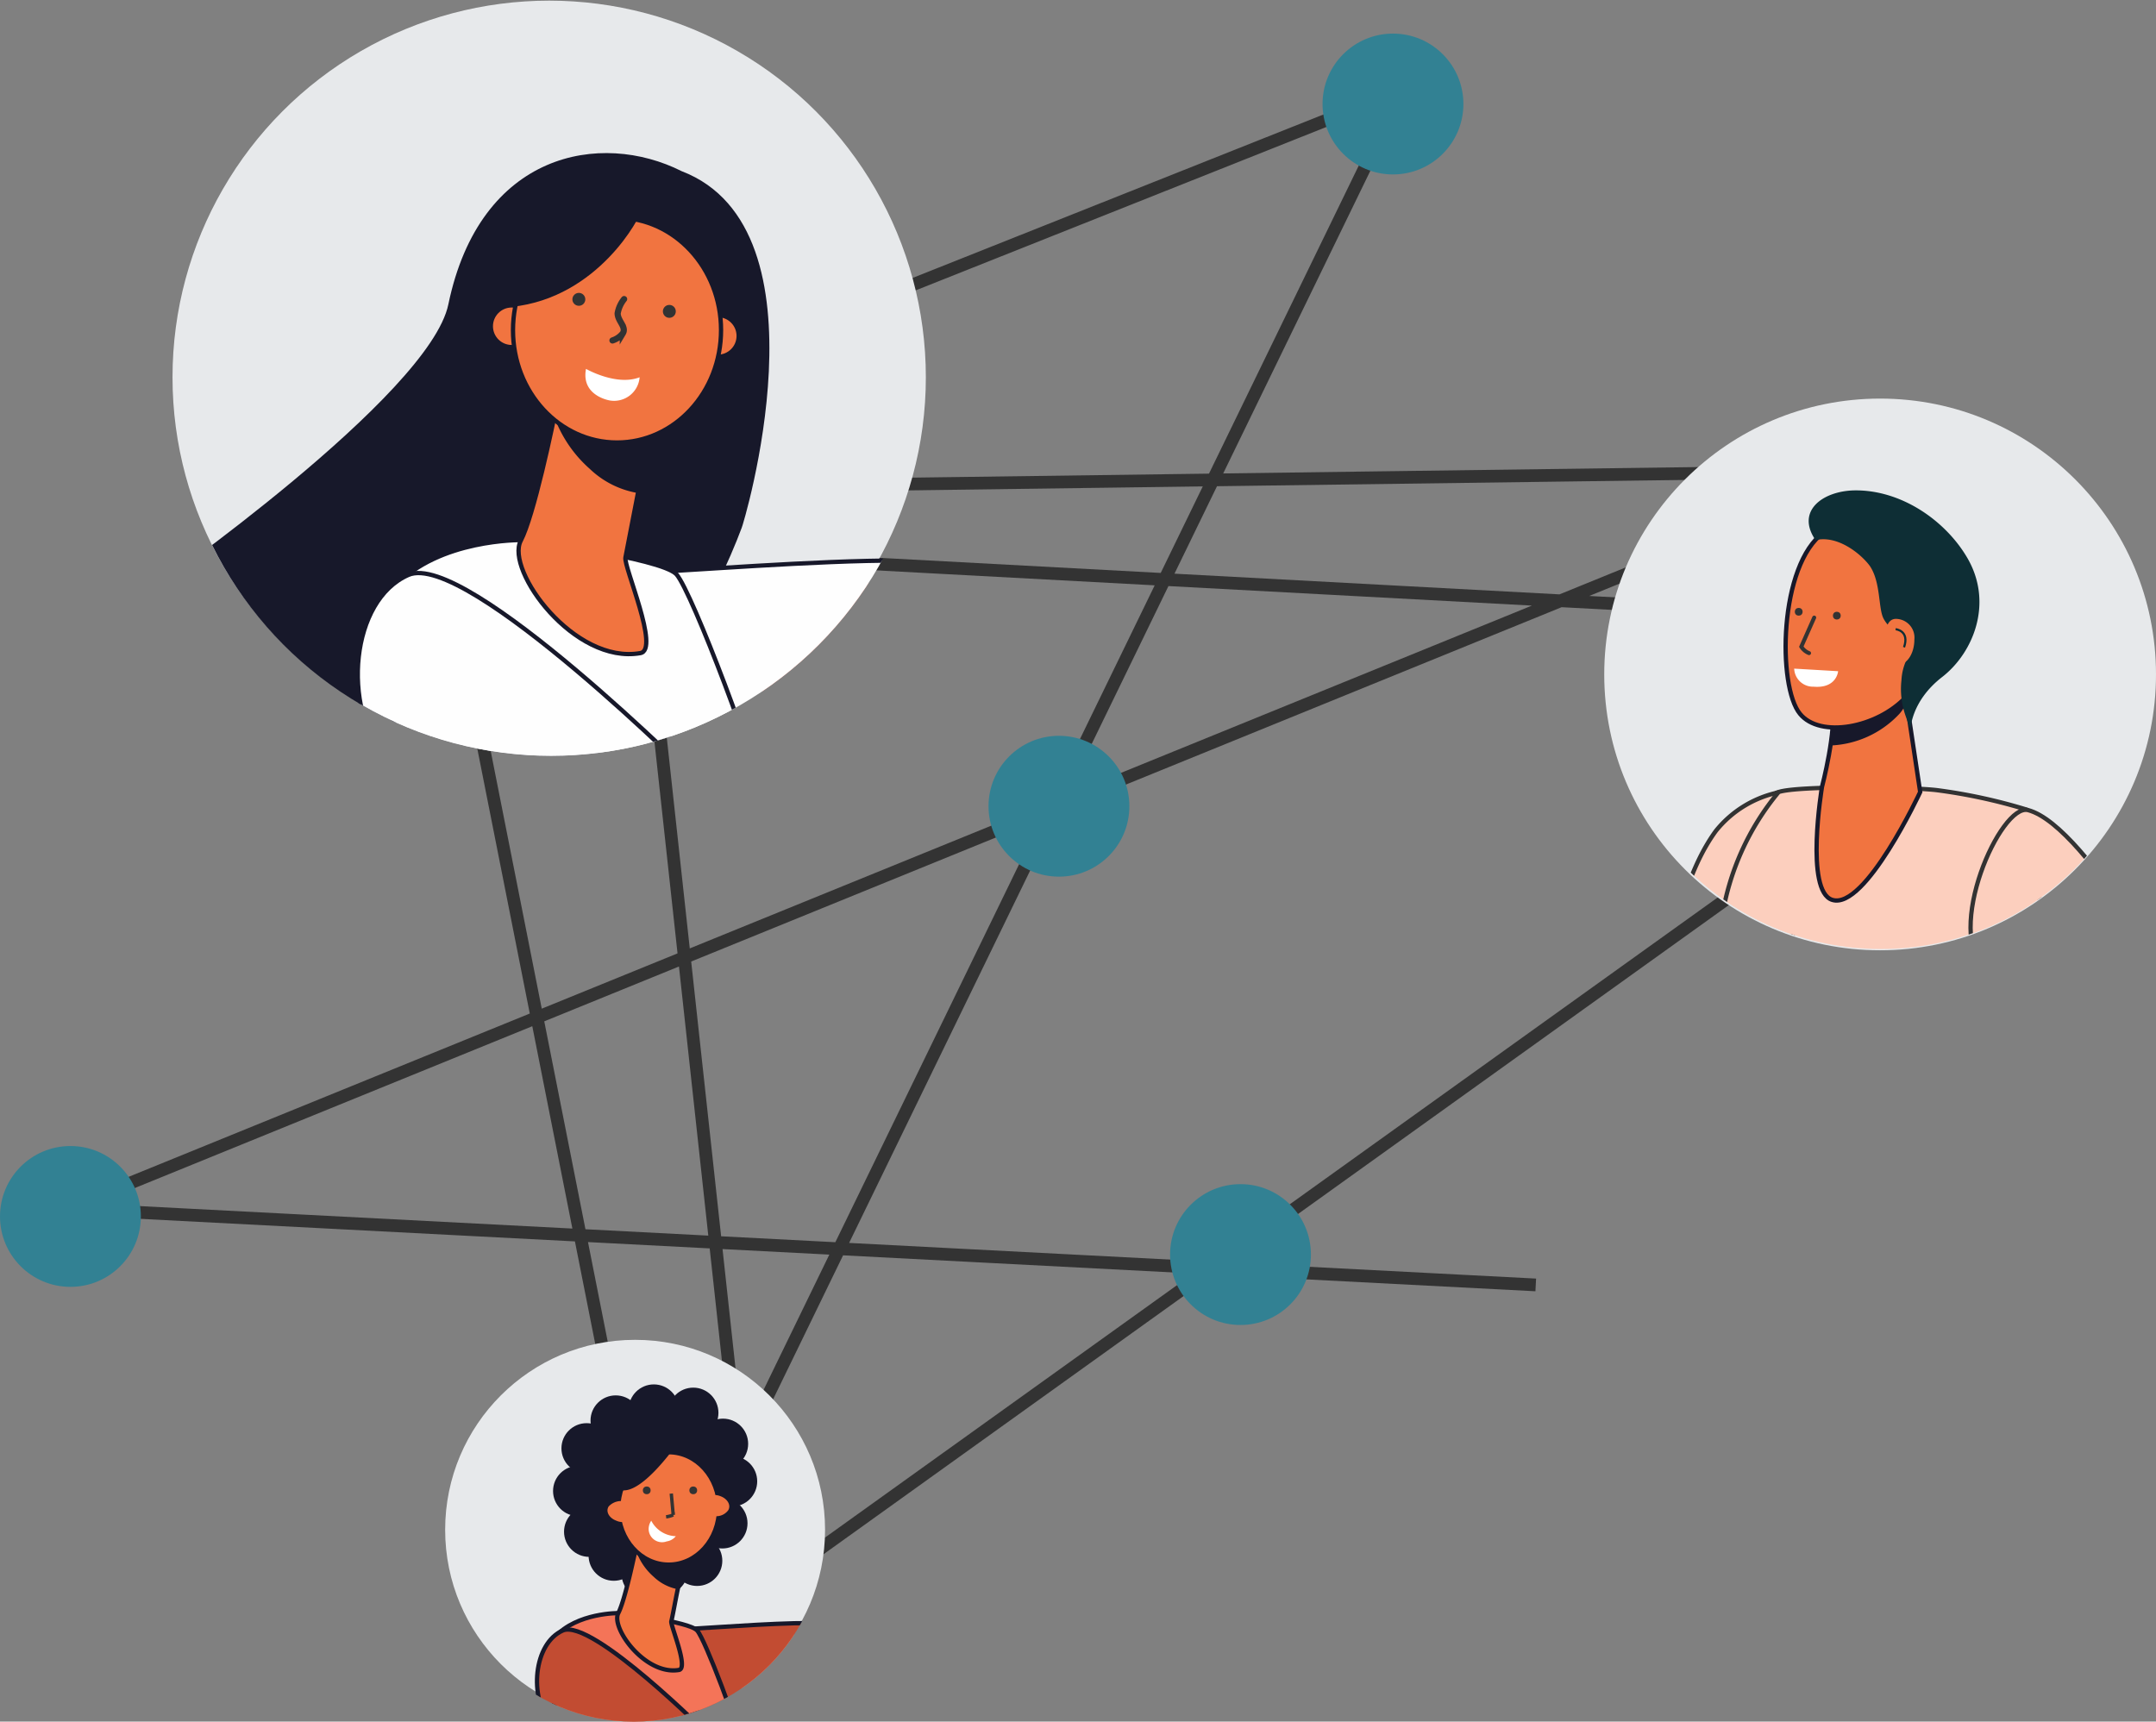<svg xmlns="http://www.w3.org/2000/svg" xmlns:xlink="http://www.w3.org/1999/xlink" width="250.658" height="200.182" viewBox="0 0 250.658 200.182"><rect x="0" y="0" width="250.658" height="200.182" fill="#808080" stroke="none"/><defs><style>.a,.l,.q,.r,.v{fill:none;}.a,.l,.n,.q,.v{stroke:#333;}.a,.g,.h,.l,.n,.q,.r,.t,.u,.v{stroke-miterlimit:10;}.a{stroke-width:1.476px;}.b{fill:#328193;}.c{fill:#e7e9eb;}.d{clip-path:url(#a);}.e{fill:#17182a;}.f{fill:#f29383;}.g{fill:#fefefe;}.g,.h,.t,.u{stroke:#17182a;}.g,.h,.n,.t,.u{stroke-width:0.5px;}.h,.i{fill:#f17440;}.j{fill:#333;}.k{fill:#fff;}.l,.q{stroke-linecap:round;}.l{stroke-width:0.72px;}.m{clip-path:url(#b);}.n{fill:#fccfbe;}.o{fill:#0e2e35;}.p{fill:#f8a492;}.q{stroke-width:0.461px;}.r{stroke:#0e2e35;stroke-width:0.25px;}.s{clip-path:url(#c);}.t{fill:#c24c32;}.u{fill:#f47458;}.v{stroke-width:0.393px;}</style><clipPath id="a"><ellipse cx="43.942" cy="43.942" rx="43.942" ry="43.942"/></clipPath><clipPath id="b"><ellipse cx="31.924" cy="31.924" rx="31.924" ry="31.924"/></clipPath><clipPath id="c"><ellipse cx="22.234" cy="22.234" rx="22.234" ry="22.234"/></clipPath></defs><g transform="translate(0 3.906)"><path class="a" d="M173.454,158.2l87.208-34.7L173.98,301.823,149.042,175.93l192.9,10.366L185.247,298.668,171.2,169.771l144.9-1.953L105.4,253.6l170.736,8.864" transform="translate(-97.588 -116.965)"/><ellipse class="b" cx="8.188" cy="8.188" rx="8.188" ry="8.188" transform="translate(153.76)"/><ellipse class="b" cx="8.188" cy="8.188" rx="8.188" ry="8.188" transform="translate(136.033 133.78)"/><ellipse class="b" cx="8.188" cy="8.188" rx="8.188" ry="8.188" transform="translate(0 129.348)"/><ellipse class="b" cx="8.188" cy="8.188" rx="8.188" ry="8.188" transform="translate(114.926 81.65)"/></g><g transform="translate(51.754 155.789)"><ellipse class="c" cx="22.084" cy="22.084" rx="22.084" ry="22.084"/></g><g transform="translate(186.51 46.346)"><ellipse class="c" cx="32.074" cy="32.074" rx="32.074" ry="32.074"/></g><g transform="translate(20.056 0.075)"><ellipse class="c" cx="43.792" cy="43.792" rx="43.792" ry="43.792"/></g><g transform="translate(20.131)"><g class="d"><path class="e" d="M180.094,135.4c-9.389-4.732-23.436-2.253-27.117,15.474C150.8,161.468,118.5,184,118.5,184c36.205,58.665,63.021,7.812,68.58-7.136C187.155,176.867,197.746,142.164,180.094,135.4Z" transform="translate(-120.979 -115.498)"/><path class="f" d="M209.1,192.663l40.863-1.427s31.849-9.99,32.825-10.216c.976-.3,5.859-13.07,7.136-11.943s-2.854,6.385-1.127,7.361c1.653.977,17.2-4.131,17.2-2.854-.075,2.329-9.389,3.53-9.239,4.582.15,1.127,9.615-2.1,10.591-.376.9,1.728-9.239,2.178-9.54,3.08s9.615.9,8.939,2.779c-.376,1.052-8.788-.225-8.563,1.052s6.535,3.23,5.934,4.357-5.108-2.4-8.488-1.953-6.159-.977-11.342,1.352c-5.183,2.4-22.61,13.07-34.252,14.272-11.718,1.2-37.557,3.981-37.557,3.981Z" transform="translate(-143.525 -124.383)"/><path class="g" d="M195.255,197.6c-22.384,1.052-2.7,19.83-2.7,19.83l33.051-4.732c.976-6.61-.676-14.5-.751-16.225C217.939,196.018,200.738,197.295,195.255,197.6Z" transform="translate(-137.416 -131.194)"/><path class="g" d="M170.433,193.2s-9.615-.15-14.723,5.408,8.037,49.125,8.939,56.261-4.732,25.99-4.732,25.99,30.346,6.159,39.06.376c0,0,.9-51.153,0-56.261s-8.713-25.764-10.516-27.793C186.583,195.228,170.433,193.2,170.433,193.2Z" transform="translate(-129.946 -130.404)"/><path class="h" d="M179.947,170.125s-.075.376-.15,1.052c-.6,3.08-2.779,13.446-4.282,16.3-1.8,3.455,6.235,14.422,13.9,13.07,2.329-.376-1.953-10.065-1.728-11.117.376-1.953.9-4.657,1.427-7.361.3-1.577.6-3.08.9-4.582.826-4.206,1.5-7.587,1.5-7.587Z" transform="translate(-135.103 -124.606)"/><path class="e" d="M181.076,171.052a5.416,5.416,0,0,0,.15-1.052l11.568-.3s-.676,3.455-1.5,7.587c-.3,1.5-.6,3-.9,4.582a10.616,10.616,0,0,1-5.483-2.779,14.846,14.846,0,0,1-4.206-6.235C180.85,172.179,181,171.578,181.076,171.052Z" transform="translate(-136.457 -124.556)"/><path class="e" d="M187.73,137.25s-2.4,12.995-12.694,14.2c-5.183.6-6.835,6.084-6.835,6.084s1.878-15.323,6.986-18.253C180.369,136.273,187.73,137.25,187.73,137.25Z" transform="translate(-133.347 -116.443)"/><path class="g" d="M182.318,238.638s-23.511-12.018-28.694-18.478c-5.183-6.385-4.056-18.7,2.629-21.633s33.877,24.262,33.877,24.262Z" transform="translate(-128.911 -131.675)"/><ellipse class="i" cx="2.178" cy="2.178" rx="2.178" ry="2.178" transform="translate(37.182 35.755)"/><ellipse class="i" cx="2.178" cy="2.178" rx="2.178" ry="2.178" transform="translate(61.144 36.881)"/><ellipse class="h" cx="12.094" cy="13.07" rx="12.094" ry="13.07" transform="translate(39.51 25.314)"/></g></g><circle class="j" cx="0.751" cy="0.751" r="0.751" transform="translate(66.236 34.806) rotate(-45)"/><ellipse class="j" cx="0.751" cy="0.751" rx="0.751" ry="0.751" transform="translate(77.067 35.454)"/><path class="k" d="M185.676,166.7s3.53,2.028,6.235.976a2.978,2.978,0,0,1-3.455,2.7S185.075,169.855,185.676,166.7Z" transform="translate(-117.547 -123.809)"/><path class="l" d="M191.152,155.9a3.658,3.658,0,0,0-.751,1.653c0,.9,1.052,1.577.6,2.329a2.541,2.541,0,0,1-1.2.826" transform="translate(-118.592 -121.122)"/><g transform="translate(186.735 46.496)"><g class="m"><path class="n" d="M351.8,264.648l14.873,1.5s.676-12.169.676-18.028c0-7.061-.6-16.15-1.427-15.924a12.688,12.688,0,0,0-7.511,4.507C351.725,245.794,351.8,264.648,351.8,264.648Z" transform="translate(-345.641 -186.604)"/><path class="n" d="M359.509,246.745c-.3,2.178-6.009,60.693-6.009,60.693,27.116,13.07,42.064,2.329,42.064,2.329s-.9-41.088.15-46.721c.676-3.681,1.577-28.318-.826-28.994a63.476,63.476,0,0,0-10.441-2.253c-3.305-.376-16.075-.526-18.328.225A30.078,30.078,0,0,0,359.509,246.745Z" transform="translate(-346.064 -186.428)"/><path class="h" d="M386.482,216.677l1.728,11.493s-6.385,13.746-10.216,12.544c-3.23-.977-1.2-13.145-1.2-13.145s1.728-6.535,1.2-9.765S386.482,216.677,386.482,216.677Z" transform="translate(-351.703 -182.575)"/><path class="e" d="M378.55,217.8c-.526-3.23,8.488-1.127,8.488-1.127l.15.977a4.047,4.047,0,0,1-.976,1.577,11.567,11.567,0,0,1-7.812,3.53A18.692,18.692,0,0,0,378.55,217.8Z" transform="translate(-352.26 -182.575)"/><g transform="translate(20.863 10.515)"><path class="h" d="M386.717,194.012c.225-.075,2.028,13.145-1.352,16.751s-9.99,4.807-12.319,1.953c-2.629-3.155-2.479-17.352,2.779-21.107C381.083,187.927,386.717,194.012,386.717,194.012Z" transform="translate(-371.374 -186.724)"/><path class="o" d="M393.313,193.236c3.155,5.258.826,11.117-2.854,13.971s-3.681,6.159-3.681,6.159l-.6-1.728a9.282,9.282,0,0,1-.451-4.056,6.3,6.3,0,0,1,.6-2.4c.9-1.878-1.878-3.155-2.7-4.807-.6-1.2-.3-4.206-1.577-6.084-1.052-1.427-3.756-3.606-6.31-3-2.329-3.38.826-5.709,4.507-5.784C385.651,185.424,390.759,188.955,393.313,193.236Z" transform="translate(-372.261 -185.498)"/><path class="i" d="M386.8,207.727c0,1.577.676,2.929,1.653,2.929.9,0,1.728-1.277,1.728-2.854a2.176,2.176,0,0,0-2.028-2.4C387.251,205.323,386.8,206.15,386.8,207.727Z" transform="translate(-375.213 -190.449)"/></g><path class="k" d="M377.808,213.4l-5.108-.3a2.185,2.185,0,0,0,2.253,2.1C377.658,215.429,377.808,213.4,377.808,213.4Z" transform="translate(-350.842 -181.852)"/><path class="p" d="M436.117,312.6v-.376c-.376-4.056-3.756-38.083-4.357-39.51-.526-1.277-15.624-22.91-15.624-22.91L408.7,259.94l14.5,19.38c.3,1.2,5.559,24.187,5.559,24.187s1.052,4.206,1.577,6.685c-.225.6-.451,1.2-.6,1.653a12.814,12.814,0,0,1-1.577,2.479,17.548,17.548,0,0,0-1.878,3.305c-.15.6-.451,1.8-.6,2.554a15.052,15.052,0,0,0-.376,2.028,4.014,4.014,0,0,1-.451,1.052.62.62,0,0,0,.751.9c.526-.15.9-.826,1.2-1.277.751-1.2,1.127-3.38,1.277-3.305.15.15.826,3.831.9,4.282a38.369,38.369,0,0,0,1.277,5.559c.451.826.976.676,1.127.15.15-.451-.451-6.46-.451-6.46s-.075-.751.3-.526c.3.225.9,5.709,1.127,6.535s.751,1.2,1.2.6c.526-.751-.376-6.61-.376-6.61s-.075-.751.225-.676.676,4.732.976,5.183a.608.608,0,0,0,1.127-.15c.376-.826-.526-6.009-.526-6.009s.075-.376.225-.3c.225.15.826,4.131,1.2,4.432s.6,0,.6,0c.751-.526-.376-4.282-.376-6.159s-.826-3.981-.6-6.235A4.048,4.048,0,0,0,436.117,312.6Z" transform="translate(-359.8 -190.985)"/><path class="n" d="M425.839,259.777l-12.92,8.638s-7.286-10.817-11.192-14.647c-4.882-4.807,1.8-19.6,4.958-18.779C413.746,236.867,425.839,259.777,425.839,259.777Z" transform="translate(-357.635 -187.291)"/></g><ellipse class="j" cx="0.451" cy="0.451" rx="0.451" ry="0.451" transform="translate(26.365 24.638)"/><ellipse class="j" cx="0.451" cy="0.451" rx="0.451" ry="0.451" transform="translate(21.934 24.187)"/><path class="q" d="M375.3,205.2l-1.5,3.38a1.859,1.859,0,0,0,.9.751" transform="translate(-351.115 -179.886)"/></g><path class="e" d="M187.945,142c0,.526-4.883,10.065-15.023,11.117s2.854-11.868,3.38-12.018C176.828,141.024,187.945,142,187.945,142Z" transform="translate(-113.431 -117.438)"/><path class="r" d="M388.4,207s1.653.15.976,2.1" transform="translate(-168.013 -133.838)"/><g transform="translate(51.453 155.713)"><g class="s"><path class="e" d="M198.835,327.776c-6.084-3.23-13.22-.3-13.746,8.188s5.483,11.493,11.267,10.967C202.14,346.329,207.774,331.381,198.835,327.776Z" transform="translate(-168.865 -319.288)"/><ellipse class="e" cx="2.929" cy="2.929" rx="2.929" ry="2.929" transform="translate(14.122 19.455)"/><ellipse class="e" cx="2.929" cy="2.929" rx="2.929" ry="2.929" transform="translate(16.976 22.234)"/><ellipse class="e" cx="2.929" cy="2.929" rx="2.929" ry="2.929" transform="translate(20.807 24.337)"/><ellipse class="e" cx="2.929" cy="2.929" rx="2.929" ry="2.929" transform="translate(12.845 14.723)"/><ellipse class="e" cx="2.929" cy="2.929" rx="2.929" ry="2.929" transform="translate(13.821 9.765)"/><ellipse class="e" cx="2.929" cy="2.929" rx="2.929" ry="2.929" transform="translate(17.201 6.535)"/><ellipse class="e" cx="2.929" cy="2.929" rx="2.929" ry="2.929" transform="translate(21.633 5.258)"/><ellipse class="e" cx="2.929" cy="2.929" rx="2.929" ry="2.929" transform="translate(26.215 5.634)"/><ellipse class="e" cx="2.929" cy="2.929" rx="2.929" ry="2.929" transform="translate(29.67 9.239)"/><ellipse class="e" cx="2.929" cy="2.929" rx="2.929" ry="2.929" transform="translate(29.595 18.478)"/><ellipse class="e" cx="2.929" cy="2.929" rx="2.929" ry="2.929" transform="translate(26.666 22.835)"/><ellipse class="e" cx="2.929" cy="2.929" rx="2.929" ry="2.929" transform="translate(30.722 13.596)"/><ellipse class="e" cx="2.929" cy="2.929" rx="2.929" ry="2.929" transform="translate(22.685 23.887)"/><path class="f" d="M207.8,358.933l20.732-.676s16.15-5.033,16.676-5.183,3-6.61,3.605-6.084c.676.526-1.427,3.23-.6,3.756.826.451,8.713-2.1,8.713-1.427,0,1.2-4.732,1.8-4.657,2.329s4.882-1.052,5.333-.225c.451.9-4.657,1.127-4.807,1.577s4.883.451,4.507,1.427c-.225.526-4.432-.15-4.357.526.15.676,3.305,1.653,3,2.178-.3.6-2.554-1.2-4.282-.977s-3.08-.526-5.709.676-11.417,6.61-17.352,7.211-19,2.028-19,2.028Z" transform="translate(-174.524 -324.38)"/><path class="t" d="M200.705,361.486c-11.342.526-1.352,9.99-1.352,9.99l16.751-2.4c.526-3.3-.376-7.361-.376-8.187C212.2,360.66,203.485,361.336,200.705,361.486Z" transform="translate(-171.41 -327.834)"/><path class="u" d="M188.143,359.3s-4.882-.075-7.436,2.779,4.056,24.863,4.507,28.469-2.4,13.145-2.4,13.145,15.4,3.08,19.755.15c0,0,.451-25.915,0-28.469s-4.432-13.07-5.333-14.047C196.33,360.276,188.143,359.3,188.143,359.3Z" transform="translate(-167.636 -327.451)"/><path class="h" d="M192.911,347.55a2.4,2.4,0,0,1-.075.526c-.3,1.577-1.427,6.835-2.178,8.263-.9,1.728,3.155,7.286,7.061,6.61,1.127-.225-.976-5.108-.9-5.634.225-.977.451-2.329.751-3.756.15-.751.3-1.577.451-2.329.451-2.1.751-3.831.751-3.831Z" transform="translate(-170.227 -324.49)"/><path class="e" d="M193.55,348.076a2.4,2.4,0,0,0,.075-.526l5.859-.15s-.376,1.728-.751,3.831c-.15.751-.3,1.5-.451,2.329a5.5,5.5,0,0,1-2.779-1.427,7.09,7.09,0,0,1-2.1-3.155A5.547,5.547,0,0,0,193.55,348.076Z" transform="translate(-170.941 -324.49)"/><ellipse class="h" cx="5.859" cy="6.535" rx="5.859" ry="6.535" transform="translate(20.431 13.145)"/><path class="e" d="M197.465,331.644s-4.131,6.31-6.835,6.46c-2.629.15-3.23,3.605-3.23,3.605s1.5-7.962,4.206-9.389A10.008,10.008,0,0,1,197.465,331.644Z" transform="translate(-169.448 -320.527)"/><path class="i" d="M191.259,342.071c.826.3,1.277,1.052.9,1.653a1.739,1.739,0,0,1-2.1.526c-.826-.3-1.277-1.052-.9-1.653A1.97,1.97,0,0,1,191.259,342.071Z" transform="translate(-169.851 -323.142)"/><path class="i" d="M205.759,341.16c.826.3,1.277,1.052.9,1.653a1.739,1.739,0,0,1-2.1.526c-.826-.3-1.277-1.052-.9-1.653A1.845,1.845,0,0,1,205.759,341.16Z" transform="translate(-173.459 -322.907)"/><path class="t" d="M194.255,382.243s-11.943-6.084-14.5-9.314c-2.629-3.23-2.028-9.464,1.352-10.967s17.126,12.319,17.126,12.319Z" transform="translate(-167.138 -328.085)"/></g><ellipse class="j" cx="0.451" cy="0.451" rx="0.451" ry="0.451" transform="translate(23.286 17.126)"/><ellipse class="j" cx="0.451" cy="0.451" rx="0.451" ry="0.451" transform="translate(28.694 17.126)"/><path class="v" d="M198.7,340.8l.225,2.479a2.911,2.911,0,0,1-.826.225" transform="translate(-172.11 -322.847)"/><path class="k" d="M198.555,346.8A3.317,3.317,0,0,1,195.7,345a1.725,1.725,0,0,0-.3,1.052,1.557,1.557,0,0,0,2.1,1.352A1.644,1.644,0,0,0,198.555,346.8Z" transform="translate(-171.438 -323.893)"/></g></svg>